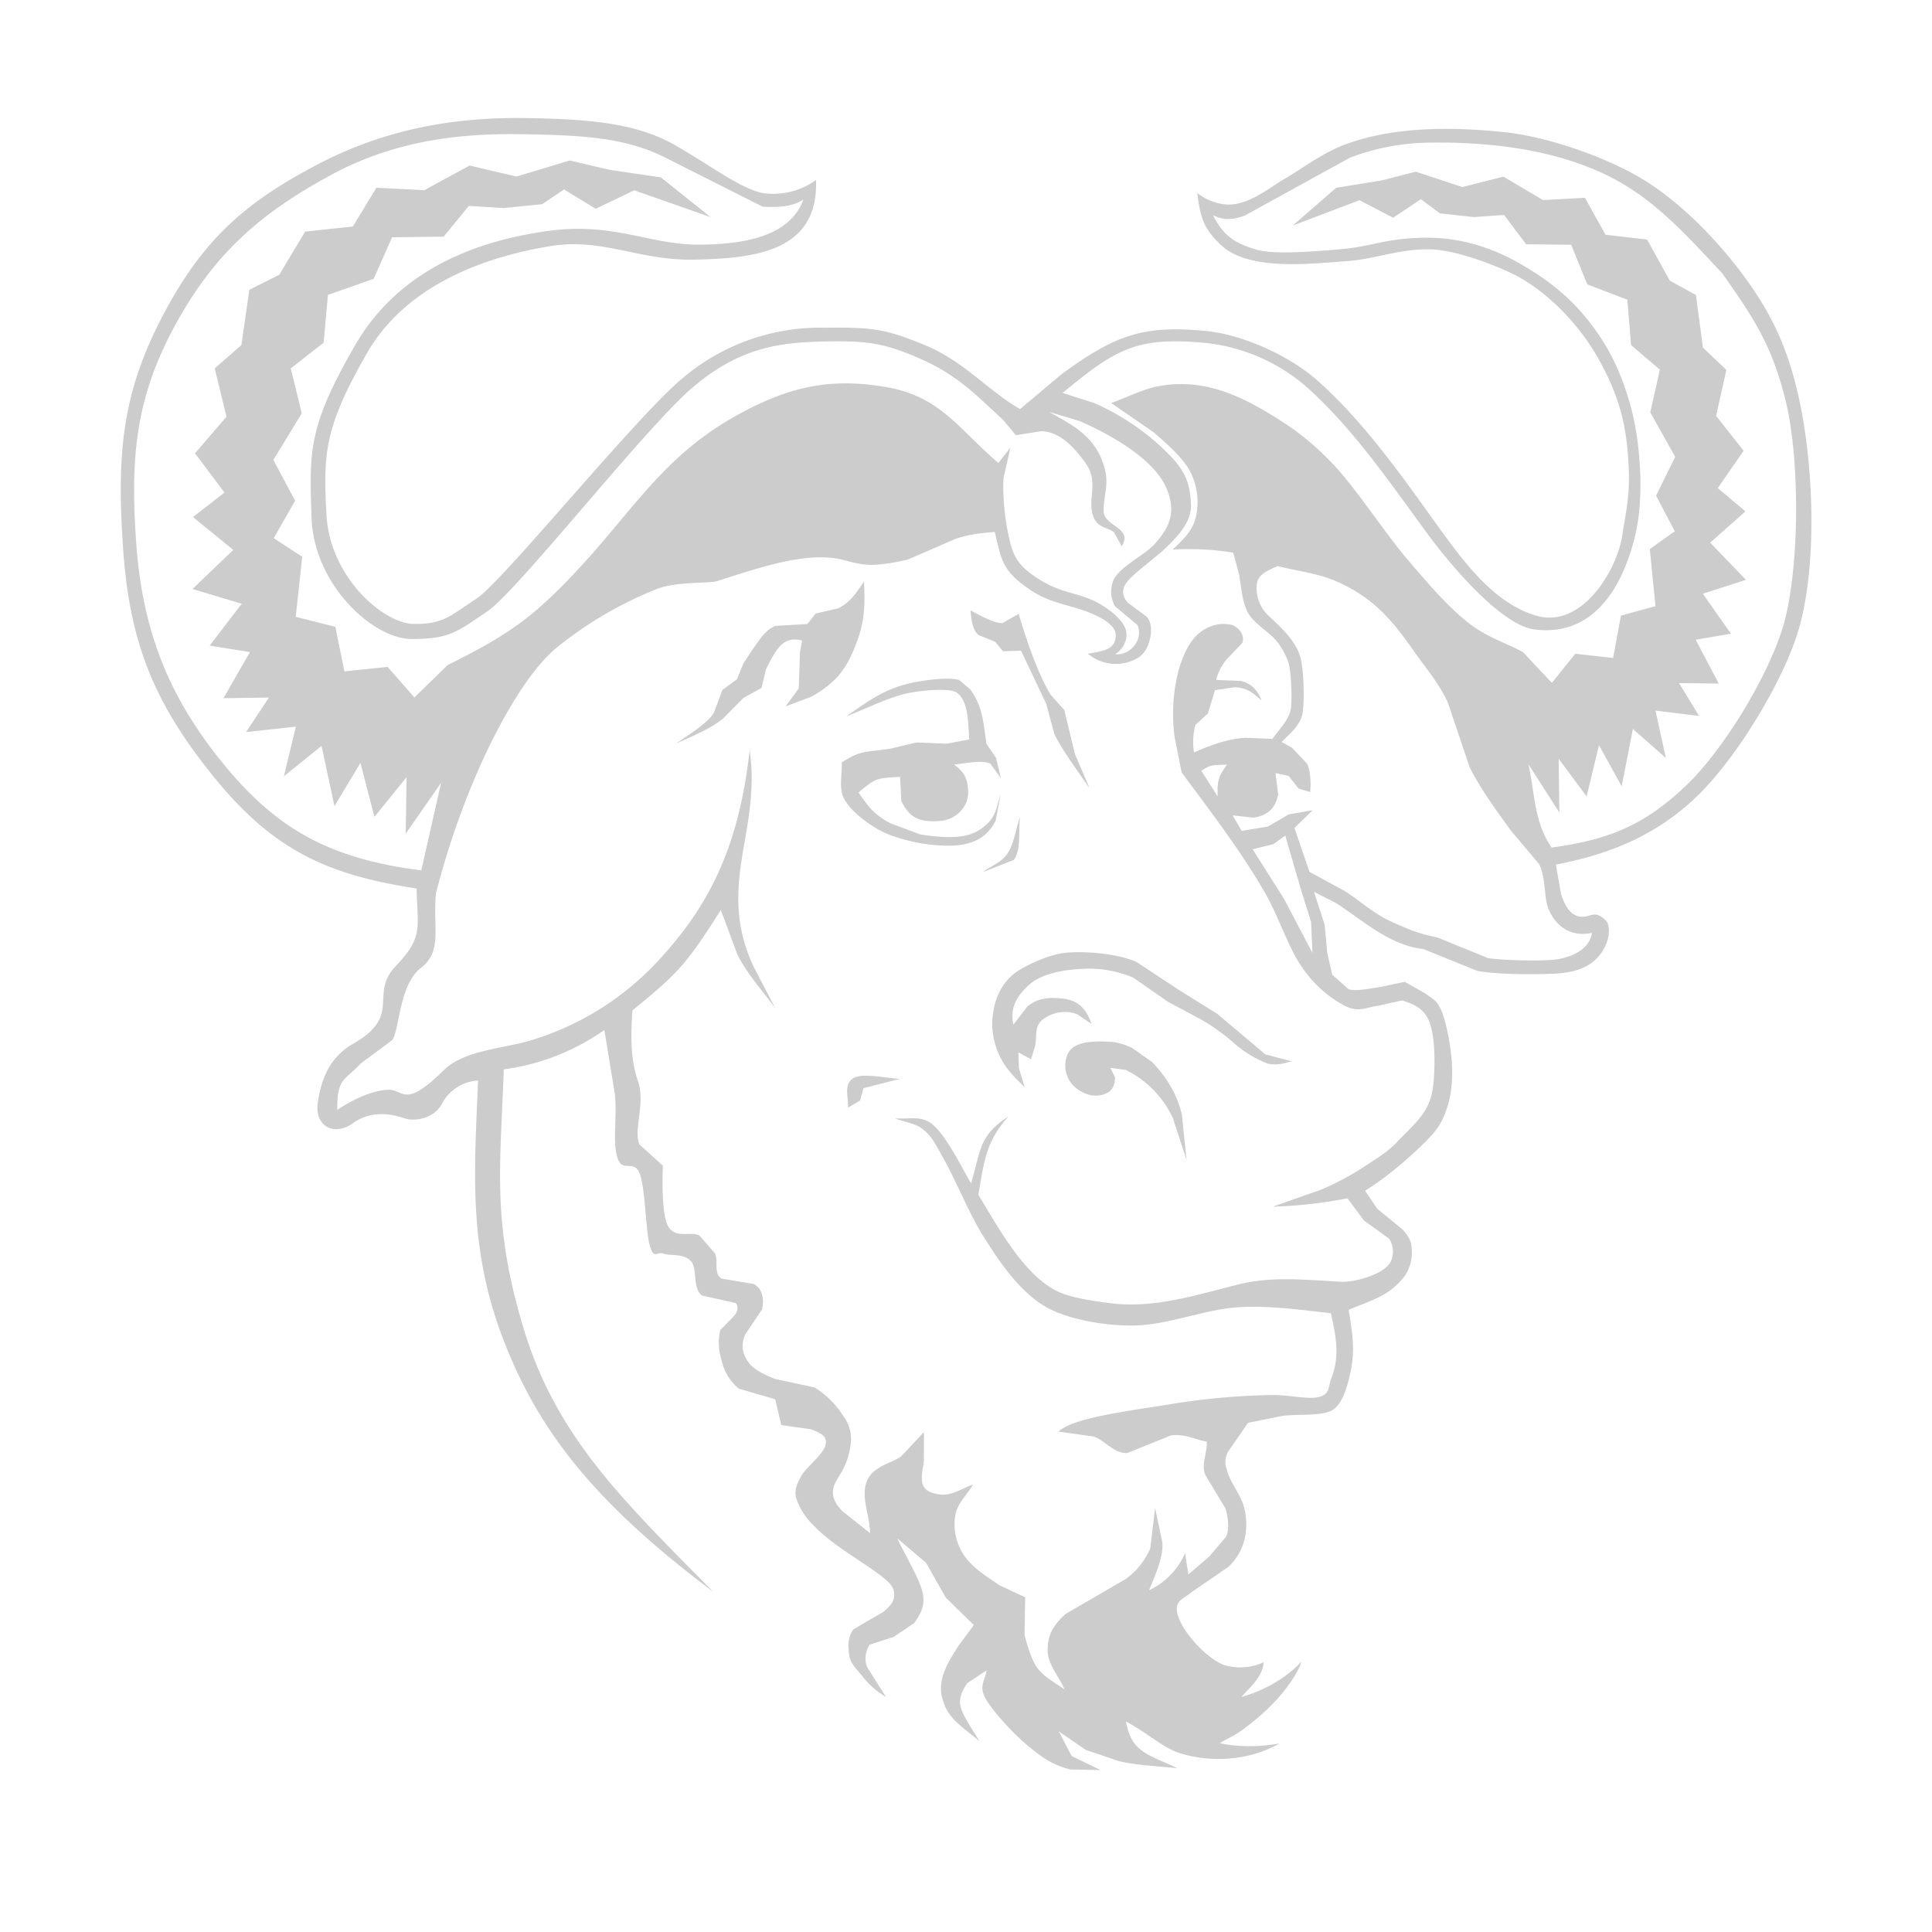 <svg xmlns="http://www.w3.org/2000/svg" viewBox="0 0 16 16"><path fill="#ccc" d="M3.959 8.948a.364.364 0 0 0-.302.198c-.068.122-.227.141-.301.117-.124-.041-.282-.069-.435.04-.153.109-.318.026-.289-.173.029-.199.101-.376.291-.485.416-.239.127-.406.356-.646.229-.241.178-.314.171-.641-.774-.117-1.213-.34-1.702-.952-.49-.612-.679-1.115-.73-1.882-.051-.767-.007-1.264.325-1.9s.68-.943 1.285-1.261c.605-.318 1.197-.394 1.744-.385.548.009.912.049 1.222.226.309.177.592.399.773.4a.61.61 0 0 0 .391-.113c.022.595-.513.647-.992.659-.478.013-.772-.185-1.213-.111-.441.073-1.163.274-1.514.886s-.364.828-.335 1.342c.029.513.471.896.72.9.249.004.305-.068.523-.21.219-.143 1.333-1.522 1.714-1.832a1.76 1.76 0 0 1 1.161-.411c.405-.005.508.009.835.143.327.134.528.381.791.531L8.79 3.1c.442-.323.672-.41 1.197-.359.302.029.683.202.91.399.404.352.739.841 1.008 1.213.21.29.458.636.811.744.386.118.676-.381.718-.658.024-.157.056-.295.056-.467 0-.173-.017-.382-.067-.563s-.135-.359-.227-.508c-.15-.242-.396-.495-.652-.625-.144-.073-.482-.206-.695-.211-.261-.006-.46.082-.701.098-.292.02-.814.086-1.043-.14-.147-.141-.165-.237-.19-.425a.446.446 0 0 0 .235.095c.183.015.354-.134.502-.22.122-.071.294-.199.454-.263.41-.165.915-.161 1.348-.116.347.036.798.19 1.102.362.306.173.601.465.817.74.272.346.42.643.519 1.075.126.551.161 1.38.009 1.924-.12.428-.518 1.087-.857 1.409-.334.318-.72.472-1.159.556l.043.244c.032.103.094.218.221.182.051-.014.078-.027.144.031.067.058.032.283-.155.384-.095.051-.195.062-.347.065-.152.003-.39.004-.555-.025l-.447-.181c-.283-.032-.499-.236-.726-.382l-.181-.092.088.271.022.236.041.179.136.121c.076.019.195-.011.273-.021l.191-.041.17.096c.051.041.095.047.137.149.041.102.08.312.085.452.006.14-.01.267-.052.378s-.078.161-.19.271c-.112.11-.296.272-.478.384l.101.15.211.172c.049.057.073.098.074.162a.342.342 0 0 1-.054.217c-.129.174-.282.205-.468.286.031.195.057.335.012.53-.018.079-.059.26-.158.306-.098.046-.287.024-.407.043l-.28.056-.17.246c-.029.073-.02.1.004.175s.107.184.131.272a.553.553 0 0 1 .006.271.468.468 0 0 1-.135.23l-.296.203c-.074.063-.147.071-.127.176.028.144.238.378.391.434a.465.465 0 0 0 .325-.024c-.008.123-.114.206-.184.288.189-.054.371-.157.498-.294-.039.119-.174.31-.376.477-.202.167-.201.133-.301.2.183.037.353.027.495.001a.982.982 0 0 1-.374.121 1.089 1.089 0 0 1-.425-.032c-.152-.037-.291-.175-.475-.271.018.068.031.151.108.221.078.07.195.106.32.167-.159-.018-.326-.023-.481-.058l-.278-.094-.224-.154.107.205.24.116-.251-.005a.697.697 0 0 1-.258-.123 1.837 1.837 0 0 1-.26-.232c-.077-.084-.172-.192-.201-.269-.029-.077.017-.131.026-.197l-.159.105s-.077.097-.059.185c.018.088.1.196.157.295-.172-.141-.268-.195-.309-.364-.038-.159.061-.303.136-.423l.128-.173-.233-.228-.162-.287-.239-.203c.07.15.185.335.21.451.025.116-.028.188-.069.25l-.171.115-.199.065c-.038.057-.048.143-.012.2l.148.233a.692.692 0 0 1-.19-.164c-.042-.057-.107-.109-.116-.186-.009-.077-.013-.143.036-.211l.246-.143c.061-.052.095-.087.091-.154-.003-.068-.07-.116-.127-.159-.174-.13-.397-.25-.544-.408a.547.547 0 0 1-.14-.222c-.017-.061.001-.109.042-.184s.183-.176.201-.258c.017-.082-.054-.099-.119-.128l-.248-.035-.05-.214-.302-.088a.419.419 0 0 1-.141-.23.48.48 0 0 1-.012-.255l.109-.111s.063-.062.018-.113l-.278-.062c-.085-.065-.033-.22-.093-.286-.06-.065-.168-.04-.225-.061-.057-.021-.079.053-.114-.064-.035-.117-.036-.465-.083-.595s-.142-.004-.185-.133c-.043-.129-.002-.335-.022-.53l-.087-.53a1.878 1.878 0 0 1-.833.326c-.027.801-.103 1.272.169 2.161.272.888.822 1.412 1.564 2.164-.979-.734-1.447-1.33-1.739-2.094-.293-.764-.236-1.403-.207-2.139zm5.203-.322a.478.478 0 0 1 .22.057l.157.111c.12.122.21.269.249.438l.038.373-.112-.344a.839.839 0 0 0-.392-.401l-.126-.016.038.077c.001.034-.007.101-.065.13-.093.047-.197.015-.269-.05a.239.239 0 0 1-.06-.267c.045-.112.219-.112.322-.108zm-.945-.159c.009-.192.079-.355.251-.449.089-.049.226-.112.353-.127.121-.014.416-.004.593.077l.349.23.318.198.398.336.218.057c-.06.018-.139.038-.204.017a.926.926 0 0 1-.257-.153 1.742 1.742 0 0 0-.289-.21l-.27-.144-.294-.204a.95.95 0 0 0-.38-.073c-.149.004-.364.029-.48.133-.114.105-.157.196-.131.331l.115-.149c.089-.076.192-.08.303-.066.125.017.188.089.229.208l-.119-.08a.291.291 0 0 0-.255.025c-.105.057-.076.14-.091.232l-.035.116-.105-.057.004.13.048.159c-.073-.073-.147-.141-.195-.235a.622.622 0 0 1-.074-.302zm.127-1.4c.054-.08.069-.202.103-.302-.014.127.011.265-.05.356l-.259.102c.069-.053.152-.076.206-.156zM7.057 8.936c.069-.056.255-.011.394-.001l-.3.077-.028.102-.1.059c.004-.089-.035-.181.034-.237zm.981-3.881c.083.045.189.104.262.106l.136-.077c.068.222.146.465.262.666l.116.13.088.365.121.282c-.102-.145-.235-.33-.292-.45l-.066-.247-.209-.441-.15.004-.065-.078-.139-.057c-.048-.042-.059-.127-.064-.203zm-.447 1.094.249.01.188-.035c-.012-.11-.001-.313-.103-.387-.066-.048-.336-.012-.408.004-.163.035-.352.132-.509.192.151-.105.281-.203.461-.257.109-.033.362-.075.474-.045l.093.079c.107.149.106.278.134.451l.078.114.041.169-.088-.121c-.077-.03-.196-.002-.3.009.076.055.114.108.117.224.003.136-.112.234-.232.243-.168.013-.254-.024-.322-.167l-.01-.199c-.201.014-.198.008-.344.13.08.117.13.184.262.254l.248.093c.092.016.242.031.338.016a.368.368 0 0 0 .222-.108c.071-.066.078-.16.106-.235l-.041.215c-.081.159-.222.205-.389.206a1.419 1.419 0 0 1-.51-.099c-.12-.05-.318-.19-.365-.312-.032-.083-.006-.185-.01-.278.166-.11.207-.083.403-.115l.217-.051zm-.966-.747.018-.097c-.151-.04-.211.058-.3.239l-.036.153-.15.083-.168.17c-.111.091-.26.147-.389.208.088-.065.258-.163.313-.257l.07-.188.12-.087.054-.133.097-.146c.04-.054.091-.135.17-.164l.262-.015.069-.087.186-.043c.103-.05.152-.132.214-.221.009.191.007.328-.062.507-.077.203-.155.322-.374.446l-.213.08.109-.149.01-.299zm3.536.93c-.104.007-.129-.007-.212.052l.135.211c-.004-.139.01-.167.077-.263zm-.273-.101c.144-.061.27-.111.427-.121l.224.009c.054-.08.123-.142.148-.233.017-.06.008-.34-.021-.413-.086-.211-.17-.22-.289-.342-.086-.088-.09-.222-.115-.372l-.049-.182a2.322 2.322 0 0 0-.501-.026c.087-.083.17-.159.195-.284a.557.557 0 0 0-.066-.39c-.071-.11-.184-.207-.288-.298l-.351-.241c.128-.046.259-.113.384-.138.327-.063.609.034.924.224.183.111.335.216.527.417.192.201.429.569.615.787.186.218.335.391.497.521.162.13.308.167.463.251l.24.255.194-.241.313.035.065-.351.286-.078-.047-.473.207-.147-.155-.295.158-.322-.206-.368.079-.354-.238-.203-.031-.376-.332-.127-.133-.328-.373-.004-.183-.243-.251.018-.28-.031-.158-.117-.23.153-.278-.145-.553.21.36-.313.373-.06.286-.073.386.127.34-.086.328.194.347-.019.17.306.345.04.187.34.217.119.058.436.194.184-.085.381.228.289-.214.309.229.193-.292.259.296.308-.357.115.233.331-.292.05.191.363-.329-.004.166.272-.361-.044.086.392-.273-.24-.093.475-.188-.341-.102.425-.232-.313.006.446-.257-.401c.054.227.043.476.193.691.463-.063.765-.179 1.12-.52.323-.311.709-.959.813-1.37.119-.469.123-1.331.005-1.809-.113-.46-.26-.679-.523-1.054-.251-.267-.498-.548-.816-.738-.468-.279-1.067-.354-1.6-.347a1.9 1.9 0 0 0-.669.125l-.869.478c-.102.039-.184.041-.265-.002.079.158.165.229.361.286.142.042.482.015.715-.006.251-.023.382-.098.723-.093.333.005.598.131.742.214.298.17.512.36.698.659.102.164.173.35.224.539.05.189.072.402.076.587.003.185-.011.351-.056.518-.106.391-.34.788-.821.727-.294-.038-.738-.59-.886-.792-.3-.409-.608-.861-.985-1.202a1.521 1.521 0 0 0-.853-.379c-.577-.055-.748.055-1.184.414l.266.085c.201.091.386.209.547.359.169.158.244.258.25.484.004.15-.12.271-.233.379l-.217.179c-.074.068-.166.143-.073.251l.148.11c.082.061.044.286-.063.346a.357.357 0 0 1-.416-.034c.143-.021.234-.04.231-.158-.003-.068-.089-.124-.174-.163-.204-.093-.359-.08-.562-.226-.206-.148-.21-.229-.266-.461-.099.01-.19.013-.323.057l-.399.173c-.303.066-.364.046-.529.003-.292-.076-.672.054-1.05.175-.063.02-.317.001-.488.061a3.201 3.201 0 0 0-.848.497c-.324.273-.751 1.09-.991 2.028-.026.285.056.477-.124.617-.18.139-.175.496-.236.596l-.263.196c-.13.141-.197.117-.194.383.113-.074.278-.161.423-.166.128-.005.129.164.458-.161.176-.174.513-.179.748-.256a2.374 2.374 0 0 0 1.08-.708c.423-.473.625-.97.707-1.69.013.127.036.271-.019.623-.054.352-.172.748.076 1.221l.155.296c-.092-.126-.272-.33-.326-.476l-.125-.338c-.28.439-.344.517-.732.831-.015.195-.019.399.045.585.064.186-.038.401.011.524l.196.178s-.019.37.038.491c.057.121.196.048.264.087l.126.144c.036.051-.014.173.059.213l.264.044c.076.038.088.129.07.211l-.136.202a.213.213 0 0 0 .011.217c.043.076.138.118.233.157l.327.07a.758.758 0 0 1 .238.237.315.315 0 0 1 .063.213.61.61 0 0 1-.079.253c-.043.078-.139.174.01.323l.229.182c-.009-.168-.079-.305-.028-.431.051-.126.203-.148.283-.205l.19-.202-.001.245c-.02.133-.059.251.139.272.089.01.174-.048.268-.083-.049.088-.135.159-.148.264a.46.46 0 0 0 .076.326c.073.104.199.182.291.244l.213.1-.005.311s.043.184.099.265c.056.081.147.127.232.187-.047-.109-.142-.212-.14-.327.001-.114.036-.195.147-.297l.496-.288a.608.608 0 0 0 .207-.255l.04-.336.06.285c.013.126-.074.303-.11.397a.61.61 0 0 0 .298-.306l.028.175.171-.147.142-.167c.027-.071.016-.147-.004-.229l-.162-.269c-.05-.09.009-.179.005-.288-.1-.017-.184-.068-.298-.051l-.362.146c-.117.001-.183-.108-.279-.138l-.289-.04c.122-.117.596-.173.92-.226.285-.047.568-.073.857-.077.129-.002.295.041.385.015.09-.026.071-.087.097-.153.074-.186.038-.352-.003-.539-.259-.03-.53-.068-.791-.048-.256.02-.558.141-.822.149-.229.007-.569-.044-.765-.164-.241-.147-.427-.461-.493-.563-.108-.165-.243-.488-.326-.635-.084-.151-.102-.193-.171-.254-.069-.062-.163-.066-.244-.1.094.01.196-.02.281.029.128.073.272.378.351.51.084-.283.065-.394.309-.554-.196.221-.201.388-.249.648.164.269.391.696.689.815.108.043.292.07.408.084.362.045.711-.07 1.066-.158.26-.064.523-.038.839-.02.107.006.36-.058.413-.167a.193.193 0 0 0-.014-.191l-.207-.149-.137-.184c-.241.046-.44.064-.619.069l.385-.135c.134-.052.286-.138.393-.209.108-.071.177-.113.255-.195.078-.083.178-.168.236-.27.058-.101.066-.215.07-.34.003-.125-.002-.301-.051-.403-.048-.101-.142-.132-.216-.156l-.204.045c-.078.008-.151.057-.263.004a.982.982 0 0 1-.36-.321c-.114-.16-.195-.422-.311-.623-.2-.347-.45-.671-.688-.993L9.727 6.1a1.437 1.437 0 0 1 .038-.565c.045-.14.109-.288.256-.345a.284.284 0 0 1 .185-.013c.052.019.104.079.083.147l-.11.115a.409.409 0 0 0-.107.192l.206.008c.07.018.134.064.17.163-.083-.074-.124-.107-.228-.11l-.158.024-.059.192-.103.096a.544.544 0 0 0-.012.227zm.726-.086.084.046.128.135c.032.073.03.187.024.233l-.095-.028-.083-.105-.109-.024.022.175c-.021.119-.091.179-.205.194l-.171-.018.074.128.218-.036.173-.101.197-.034-.151.147.125.364.283.153c.112.068.245.191.391.257s.232.103.383.132l.422.172c.149.02.428.024.543.013.131-.013.3-.08.316-.223-.11.027-.277.003-.361-.203-.037-.092-.019-.26-.077-.368l-.233-.276c-.096-.133-.252-.344-.34-.522l-.183-.541c-.074-.16-.186-.289-.273-.413-.189-.27-.342-.454-.654-.59-.15-.065-.321-.083-.481-.124-.065.029-.155.062-.171.138a.314.314 0 0 0 .07.247c.093.096.23.199.284.352.035.098.045.426.015.514-.032.088-.105.144-.165.206zm.03.775-.098.071-.172.042.261.413.234.446-.011-.256-.084-.269-.13-.447zM8.312 3.953c-.012.133.01.34.038.47.032.156.064.237.19.33.231.172.379.143.557.242.085.048.192.127.223.211.031.084-.021.175-.085.211.112.017.238-.11.186-.24l-.187-.156a.249.249 0 0 1-.02-.197c.032-.118.266-.225.349-.319.127-.143.175-.263.103-.448-.101-.26-.491-.468-.725-.57l-.25-.075c.171.1.351.18.437.404.072.187.01.257.012.42.001.075.1.113.145.161.038.04.035.071.005.128l-.065-.118c-.066-.046-.136-.036-.171-.131-.053-.145.052-.282-.066-.444-.088-.121-.206-.257-.364-.261l-.211.033-.107-.128-.002-.002c-.217-.198-.365-.361-.67-.497-.304-.136-.454-.157-.804-.149-.349.008-.695.037-1.1.386-.403.348-1.445 1.683-1.698 1.852-.252.169-.308.226-.624.226S2.6 4.846 2.58 4.288c-.019-.558-.027-.757.361-1.429s1.091-.879 1.612-.948c.521-.07.835.114 1.221.115.386 0 .767-.066.879-.373-.055.033-.129.07-.336.059L5.499 1.3c-.323-.161-.683-.18-1.144-.188-.462-.009-1.038.026-1.608.334s-.96.635-1.291 1.237c-.331.603-.38 1.095-.327 1.825.053.73.278 1.273.712 1.807s.867.795 1.648.893l.164-.725-.293.421.007-.468-.266.329-.116-.447-.215.358-.107-.499-.312.252.099-.411-.412.045.189-.286-.376.005.219-.382-.334-.053L2.002 5l-.408-.122.338-.324-.334-.272.261-.203-.244-.325.261-.303-.098-.4.221-.193.066-.458.248-.125.214-.357.395-.042.195-.321.397.02.375-.204.389.091.441-.133.327.077.427.063.412.329-.633-.222-.318.153-.263-.16-.181.122-.32.032-.287-.018-.209.255-.427.005-.152.344-.379.133-.036.396-.272.213.091.372-.235.386.18.338-.177.31.236.154-.054.497.328.083.075.369.358-.037.222.253.275-.268c.501-.25.707-.389 1.097-.811.444-.48.699-.924 1.29-1.253.424-.236.77-.321 1.247-.238.447.077.597.346.927.628l.1-.127-.056.246z"/></svg>